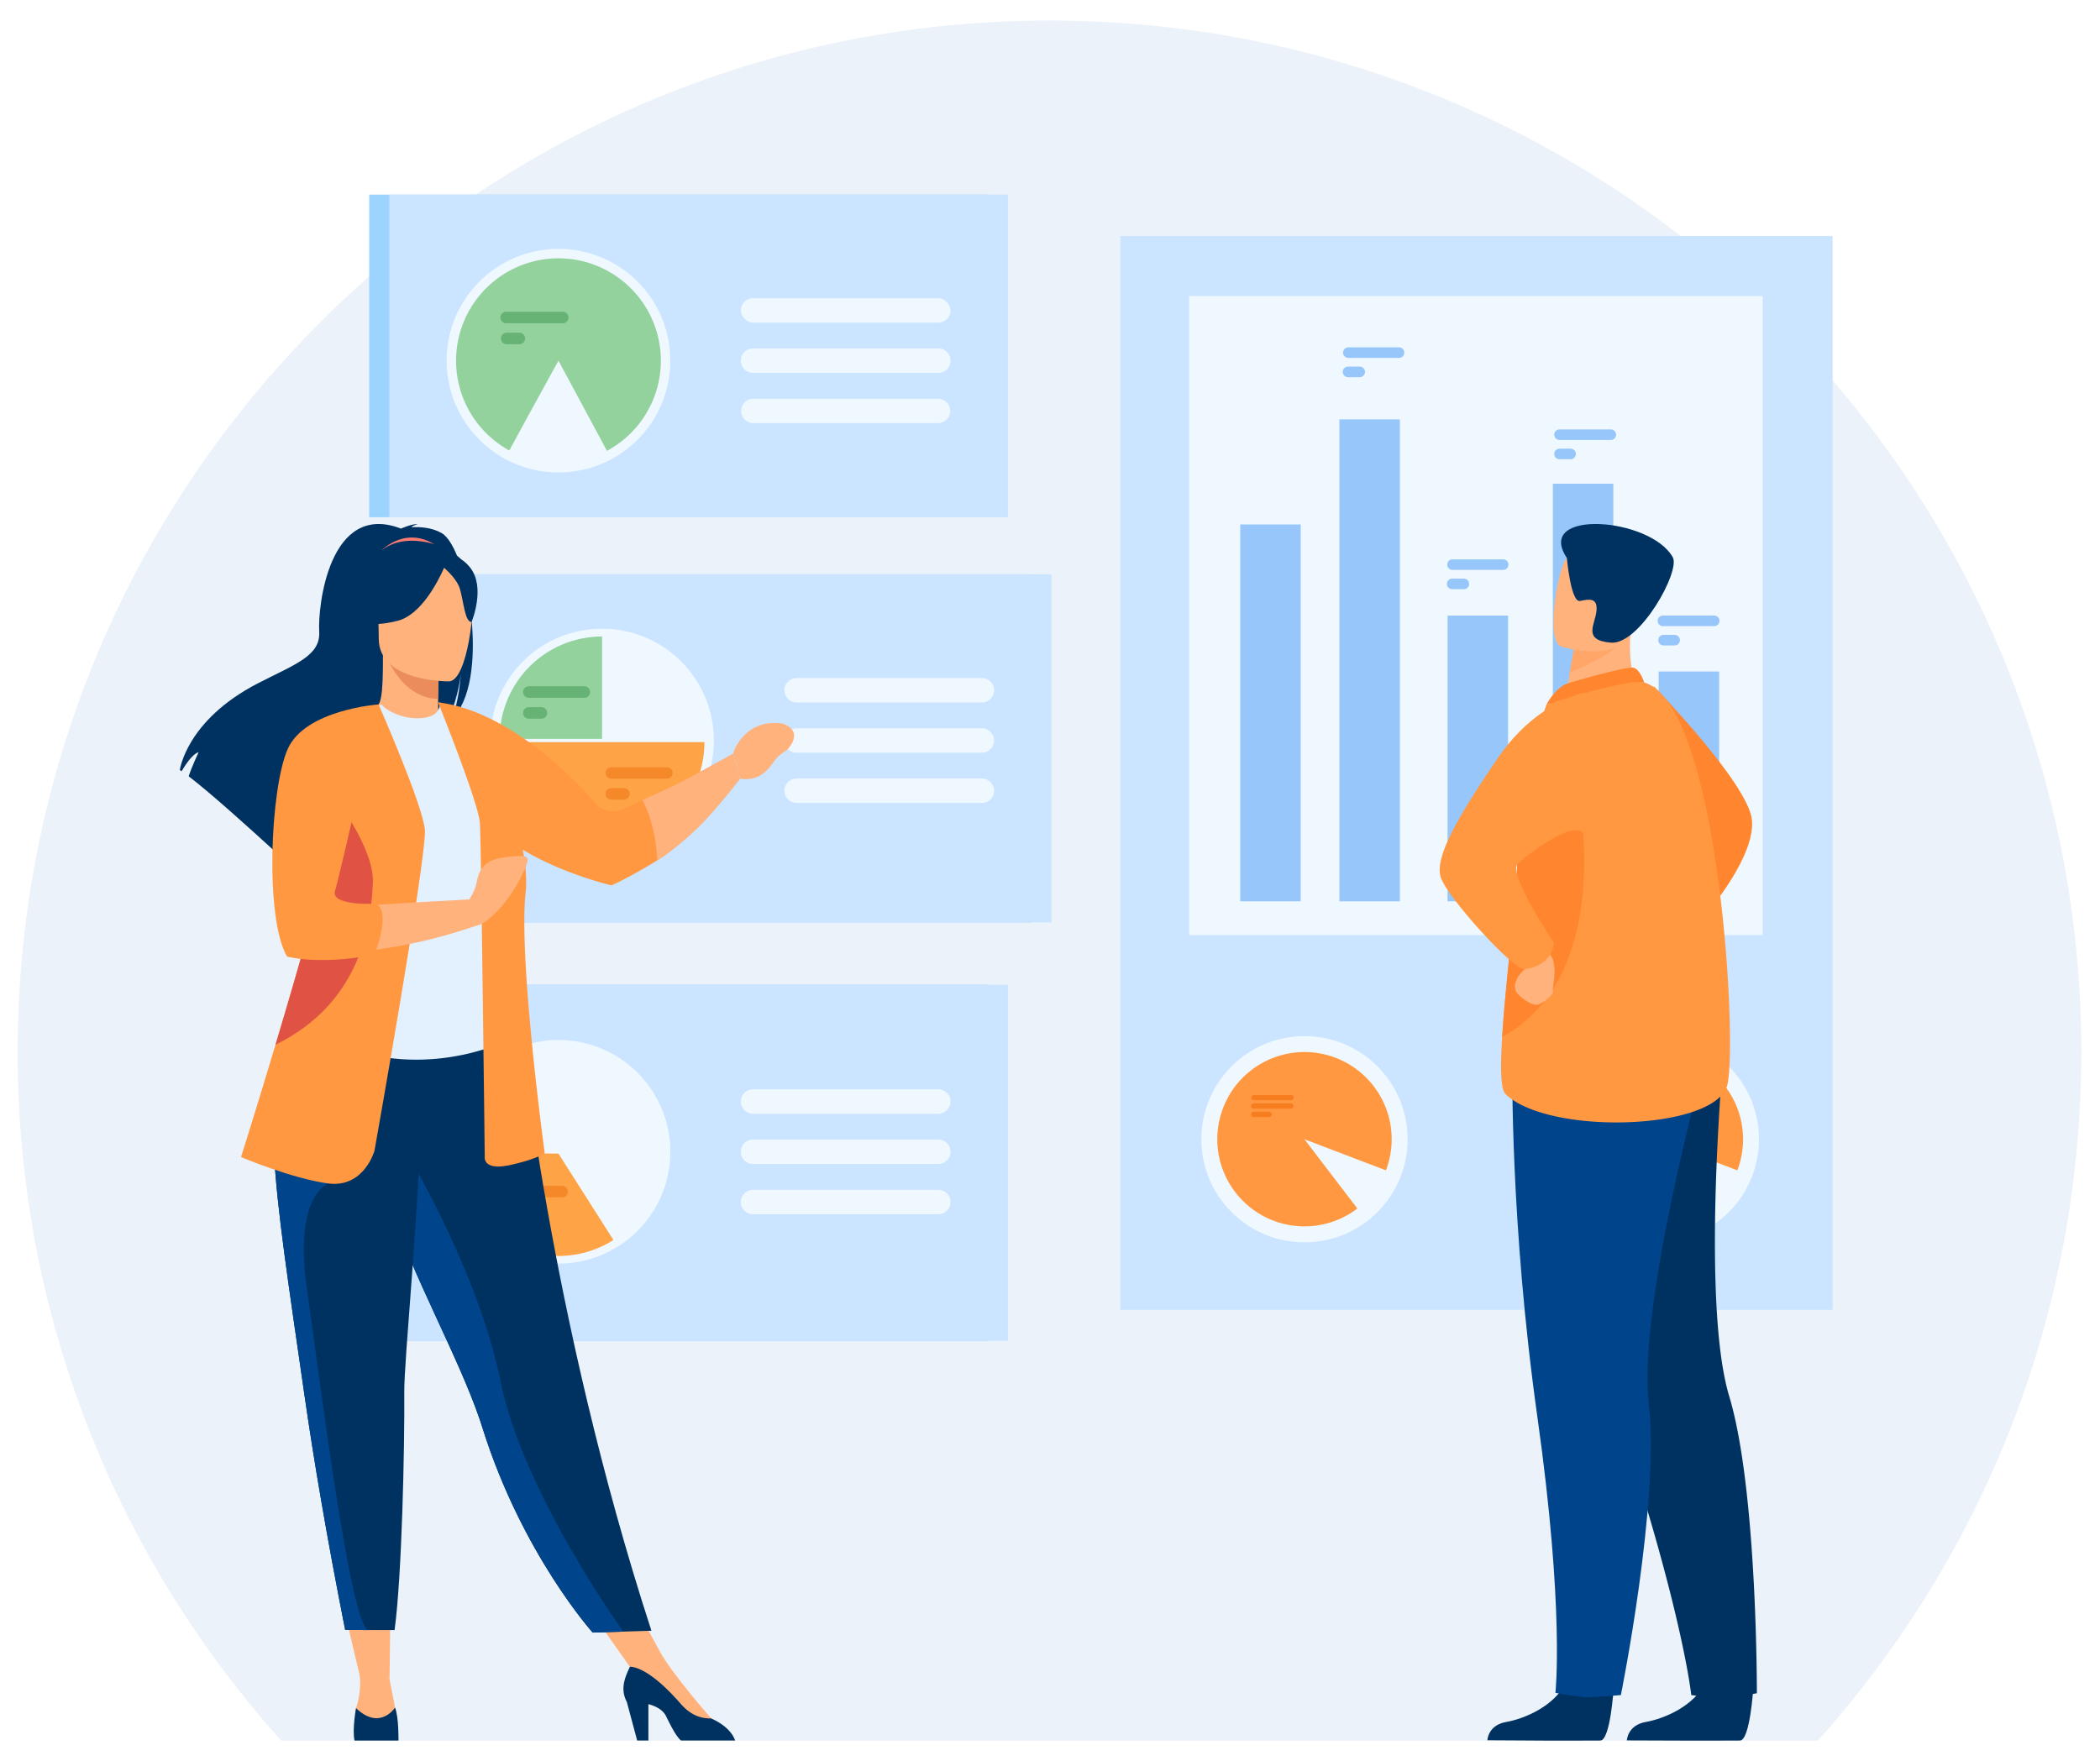 <svg xmlns="http://www.w3.org/2000/svg" viewBox="0 0 2182.48 1831.01"><defs><style>.cls-1{fill:#ebf2f9;}.cls-2{fill:#cbe4ff;}.cls-3{fill:#f0f8ff;}.cls-4{fill:#ff9841;}.cls-5{fill:#f77d1e;}.cls-6{fill:#97c7fa;}.cls-7{fill:#9dd3ff;}.cls-8{fill:#94d29d;}.cls-9{fill:#ffa347;}.cls-10{fill:#67b375;}.cls-11{fill:#f5892a;}.cls-12{fill:#ff862e;}.cls-13{fill:#003261;}.cls-14{fill:#00448c;}.cls-15{fill:#ffb27b;}.cls-16{fill:#ffa668;}.cls-17{fill:#ff7a70;}.cls-18{fill:#eb8d5a;}.cls-19{fill:#e3f0fd;}.cls-20{fill:#2f9aa9;}.cls-21{fill:#e05344;}</style></defs><title>Монтажная область 2 copy 4</title><g id="Layer_5" data-name="Layer 5"><path class="cls-1" d="M1090.71,21.36C498.47,21.36,18.37,501.47,18.37,1093.7c0,275.09,103.59,526,273.87,715.79H1889.18c170.28-189.83,273.87-440.7,273.87-715.79C2163.05,501.47,1683,21.36,1090.71,21.36Z"/><rect class="cls-2" x="1164.35" y="245.32" width="740.25" height="1116.39"/><rect class="cls-3" x="1235.88" y="307.77" width="595.99" height="664.3"/><circle class="cls-3" cx="1355.73" cy="1184.31" r="107.19" transform="translate(-440.35 1305.52) rotate(-45)"/><path class="cls-4" d="M1446.33,1184.31a90.61,90.61,0,1,0-35.65,72l-55-72,84.67,32.32A90.47,90.47,0,0,0,1446.33,1184.31Z"/><circle class="cls-3" cx="1720.93" cy="1184.31" r="107.19" transform="translate(172.91 2587.11) rotate(-76.72)"/><path class="cls-4" d="M1720.93,1093.7a90.6,90.6,0,0,0-64.57,154.17l64.57-63.56,84.67,32.32a90.68,90.68,0,0,0-84.67-122.93Z"/><path class="cls-5" d="M1707.69,1138.31h-38.57a2.77,2.77,0,0,0-2.76,2.76h0a2.76,2.76,0,0,0,2.76,2.75h38.57a2.75,2.75,0,0,0,2.75-2.75h0A2.76,2.76,0,0,0,1707.69,1138.31Z"/><path class="cls-5" d="M1707.69,1147h-38.57a2.76,2.76,0,1,0,0,5.51h38.57a2.76,2.76,0,0,0,0-5.51Z"/><path class="cls-5" d="M1685.05,1155.76h-15.93a2.76,2.76,0,1,0,0,5.51h15.93a2.76,2.76,0,0,0,0-5.51Z"/><path class="cls-5" d="M1341.75,1138.31h-38.57a2.77,2.77,0,0,0-2.76,2.76h0a2.76,2.76,0,0,0,2.76,2.75h38.57a2.75,2.75,0,0,0,2.75-2.75h0A2.76,2.76,0,0,0,1341.75,1138.31Z"/><path class="cls-5" d="M1341.75,1147h-38.57a2.76,2.76,0,1,0,0,5.51h38.57a2.76,2.76,0,0,0,0-5.51Z"/><path class="cls-5" d="M1319.11,1155.76h-15.93a2.76,2.76,0,1,0,0,5.51h15.93a2.76,2.76,0,0,0,0-5.51Z"/><rect class="cls-6" x="1288.95" y="545.18" width="62.89" height="391.77"/><rect class="cls-6" x="1391.98" y="435.97" width="62.89" height="500.98"/><rect class="cls-6" x="1504.41" y="639.92" width="62.89" height="297.03"/><rect class="cls-6" x="1613.8" y="502.86" width="62.89" height="434.09"/><rect class="cls-6" x="1723.77" y="698.06" width="62.89" height="238.89"/><path class="cls-6" d="M1673.71,446.38h-53.26a5.51,5.51,0,0,0,0,11h53.26a5.51,5.51,0,1,0,0-11Z"/><path class="cls-6" d="M1632.58,466.43h-12.13a5.51,5.51,0,0,0,0,11h12.13a5.51,5.51,0,0,0,0-11Z"/><path class="cls-6" d="M1454.24,361.06H1401a5.51,5.51,0,0,0,0,11h53.26a5.51,5.51,0,0,0,0-11Z"/><path class="cls-6" d="M1413.11,381.11H1401a5.53,5.53,0,0,0-5.51,5.51h0a5.53,5.53,0,0,0,5.51,5.51h12.13a5.53,5.53,0,0,0,5.51-5.51h0A5.53,5.53,0,0,0,1413.11,381.11Z"/><path class="cls-6" d="M1562.48,581.45h-53.26a5.51,5.51,0,0,0,0,11h53.26a5.51,5.51,0,0,0,0-11Z"/><path class="cls-6" d="M1521.35,601.5h-12.13a5.53,5.53,0,0,0-5.51,5.51h0a5.53,5.53,0,0,0,5.51,5.51h12.13a5.53,5.53,0,0,0,5.51-5.51h0A5.53,5.53,0,0,0,1521.35,601.5Z"/><path class="cls-6" d="M1781.85,639.92h-53.27a5.51,5.51,0,1,0,0,11h53.27a5.51,5.51,0,0,0,0-11Z"/><path class="cls-6" d="M1740.71,660h-12.13a5.51,5.51,0,0,0,0,11h12.13a5.51,5.51,0,0,0,0-11Z"/><rect class="cls-7" x="428.98" y="597.01" width="642.84" height="361.9"/><rect class="cls-2" x="449.88" y="597.01" width="642.84" height="361.9"/><circle class="cls-3" cx="625.69" cy="769.79" r="116.23" transform="translate(-361.06 667.9) rotate(-45)"/><path class="cls-3" d="M1020.46,704.86H827.91a12.72,12.72,0,0,0-12.69,12.68h0a12.73,12.73,0,0,0,12.69,12.69h192.55a12.73,12.73,0,0,0,12.69-12.69h0A12.72,12.72,0,0,0,1020.46,704.86Z"/><path class="cls-3" d="M1020.46,757.1H827.91a12.73,12.73,0,0,0-12.69,12.69h0a12.73,12.73,0,0,0,12.69,12.69h192.55a12.73,12.73,0,0,0,12.69-12.69h0A12.73,12.73,0,0,0,1020.46,757.1Z"/><path class="cls-3" d="M1020.46,809.34H827.91a12.69,12.69,0,1,0,0,25.38h192.55a12.69,12.69,0,1,0,0-25.38Z"/><path class="cls-8" d="M519.27,768.1H625.7V661.68A106.43,106.43,0,0,0,519.27,768.1Z"/><path class="cls-9" d="M732.11,771.52H519.27A106.43,106.43,0,0,0,625.69,878h0A106.43,106.43,0,0,0,732.11,771.52Z"/><path class="cls-10" d="M607.31,713.39H549.56a6,6,0,1,0,0,12h57.75a6,6,0,1,0,0-12Z"/><path class="cls-10" d="M562.71,735.13H549.56a6,6,0,1,0,0,12h13.15a6,6,0,1,0,0-12Z"/><path class="cls-11" d="M693.06,797.54H635.3a6,6,0,0,0,0,12h57.76a6,6,0,1,0,0-12Z"/><path class="cls-11" d="M648.46,819.28H635.3a6,6,0,0,0-6,6h0a6,6,0,0,0,6,6h13.16a6,6,0,0,0,6-6h0A6,6,0,0,0,648.46,819.28Z"/><path class="cls-7" d="M383.7,1023.72v370.12h642.84V1023.72Z"/><path class="cls-2" d="M404.61,1023.72v370.12h642.84V1023.72Z"/><circle class="cls-3" cx="580.41" cy="1197.35" r="116.23" transform="translate(-633.33 1742.65) rotate(-88.33)"/><path class="cls-3" d="M782.62,1157.8H975.17a12.69,12.69,0,1,0,0-25.38H782.62a12.69,12.69,0,0,0,0,25.38Z"/><path class="cls-3" d="M975.17,1184.66H782.62a12.69,12.69,0,0,0,0,25.38H975.17a12.69,12.69,0,1,0,0-25.38Z"/><path class="cls-3" d="M975.17,1236.91H782.62a12.71,12.71,0,0,0-12.68,12.68h0a12.72,12.72,0,0,0,12.68,12.69H975.17a12.73,12.73,0,0,0,12.69-12.69h0A12.72,12.72,0,0,0,975.17,1236.91Z"/><path class="cls-9" d="M580.41,1199.24,474,1197.88c0,.45,0,.91,0,1.36a106.43,106.43,0,0,0,163.52,89.81Z"/><rect class="cls-11" x="520.6" y="1232.75" width="69.71" height="11.95" rx="5.97"/><path class="cls-11" d="M539.73,1254.49H526.57a6,6,0,0,0,0,12h13.16a6,6,0,0,0,0-12Z"/><rect class="cls-7" x="383.7" y="202.32" width="642.85" height="335.39"/><rect class="cls-2" x="404.61" y="202.32" width="642.84" height="335.39"/><circle class="cls-3" cx="580.41" cy="374.94" r="116.23" transform="translate(-95.13 520.23) rotate(-45)"/><path class="cls-8" d="M580.41,268.53a106.42,106.42,0,0,0-51.07,199.79c17-31.58,51.07-93.38,51.07-93.38l50.39,93.75a106.43,106.43,0,0,0-50.39-200.16Z"/><rect class="cls-3" x="769.94" y="310.01" width="217.93" height="25.37" rx="12.69"/><path class="cls-3" d="M975.18,362.25H782.62a12.69,12.69,0,0,0,0,25.38H975.18a12.69,12.69,0,0,0,0-25.38Z"/><path class="cls-3" d="M975.18,414.5H782.62a12.69,12.69,0,0,0,0,25.37H975.18a12.69,12.69,0,0,0,0-25.37Z"/><path class="cls-10" d="M584.33,324.12H526.58a6,6,0,1,0,0,11.95h57.75a6,6,0,1,0,0-11.95Z"/><path class="cls-10" d="M539.73,345.86H526.58a6,6,0,0,0-6,6h0a6,6,0,0,0,6,6h13.15a6,6,0,0,0,6-6h0A6,6,0,0,0,539.73,345.86Z"/><path class="cls-12" d="M1718.64,713.22s97.3,100.44,102,138.32-46.3,97.12-46.3,97.12Z"/><path class="cls-13" d="M1677,1755.22s-3.32,53.4-13.65,54.17c-1.37.1-52.39.1-52.39.1l-65.14-.38s.43-15.69,19.47-19,50.9-16.7,62.44-41.86C1639.9,1721.76,1677,1755.22,1677,1755.22Z"/><path class="cls-13" d="M1822.11,1755.22s-3.31,53.4-13.64,54.17c-1.38.1-52.4.1-52.4.1l-65.33-.23s.62-15.84,19.66-19.16,50.91-16.7,62.44-41.86C1785,1721.76,1822.11,1755.22,1822.11,1755.22Z"/><path class="cls-13" d="M1604.9,1182.6s17,109,80.58,302.36,72.21,277.16,72.21,277.16a280.16,280.16,0,0,0,35.35,2.49c11.48,0,32.83-4.41,32.83-4.41s.58-211.37-28.71-308.63-6.32-350.62-6.32-350.62Z"/><path class="cls-14" d="M1571.73,1106.92s-2.42,164.18,26,365.77,18.78,287.16,18.78,287.16,23.38,4.19,31.6,4.47c8.79.29,36.43-2.2,36.43-2.2s40.66-201.67,29-302.57,55.67-346.23,55.67-346.23Z"/><path class="cls-15" d="M1703.43,722.71l-32.09,23.76L1625,736.71c.64-4.23,3.7-21.76,6.49-37.63.17-.94.33-1.88.49-2.79,2.39-13.51,4.45-25.12,4.45-25.12l43.32-21.58,16.15-8.05c0,.28-1.25,15-1.42,17.14C1691.42,696.8,1703.43,722.71,1703.43,722.71Z"/><path class="cls-12" d="M1628.21,710.71c1-.42,63.09-18.74,69.83-16.51s10.74,15.27,10.74,15.27l-101.53,22.95S1615.24,716.18,1628.21,710.71Z"/><path class="cls-4" d="M1795.35,1127.19c-10.52,48-185.62,53.69-230.75,10.12-5.14-5-5.39-28.07-3.45-59.22,3.78-60.87,15.95-152.42,16.42-199.2.23-22.59,3.33-45.69,7.47-66.67a540.75,540.75,0,0,1,22.21-79.8s85.52-27.65,101.53-22.95C1785.88,732.12,1805.88,1079.19,1795.35,1127.19Z"/><path class="cls-12" d="M1561.15,1078.09c3.78-60.87,15.95-152.42,16.42-199.2.23-22.59,3.33-45.69,7.47-66.67l51.45-9.08S1686.79,1008.6,1561.15,1078.09Z"/><path class="cls-15" d="M1589,993.25s3.5,8.38-3.86,14-12.14,14.75-10.46,21.41,17.85,17.53,23.45,15.78,17-10.53,15.77-14,7.66-30.85-6-41.37S1589,993.25,1589,993.25Z"/><path class="cls-4" d="M1646.53,720.1s-50.17,9.39-90.15,68.31-66.28,102.72-58.92,124,74.5,94.88,86.07,94.88,30.25-8.42,31.3-27.36c0,0-47.26-70.83-37.95-81.44,4-4.54,61.36-51.12,69.55-30.08C1660,903.19,1646.53,720.1,1646.53,720.1Z"/><path class="cls-16" d="M1691.2,659.35c-9.51,18.2-45,33.94-59.74,39.73.17-.94.33-1.88.49-2.79,2.39-13.51,4.45-25.12,4.45-25.12l43.32-21.58C1689.29,649.44,1695.12,651.86,1691.2,659.35Z"/><path class="cls-15" d="M1622.45,672.16s64.12,20,76-20.12,28.09-64.56-12.35-79-53-1.51-60.15,10.92S1606.07,665.92,1622.45,672.16Z"/><path class="cls-13" d="M1628.42,580.06s4.09,46.69,13.75,44.66,18.41-3.53,17,10.55-14.81,30.32,14.95,32.81,72.54-74.25,64.36-88.78C1714.9,537.38,1594.33,528.92,1628.42,580.06Z"/><polygon class="cls-15" points="606.95 1665.17 663.89 1745.86 686.08 1717.37 651.81 1654.08 606.95 1665.17"/><path class="cls-15" d="M739.13,1786.38s-40.59-46.09-53-69l-30.18,15.46,67.46,63.35,15.78-2.07Z"/><path class="cls-13" d="M764,1809.36H707.71c-5-4.47-9.69-13.47-15.49-25.28-3.31-6.76-10.75-10.49-18.37-12.53v37.81H662.2l-10.79-40.21c-7.19-13.47-1.79-25.82,3.26-36.47,5.88,0,22.94,4.24,52.92,38.69,9.85,11.31,20.72,15.35,31.54,15a2.39,2.39,0,0,0,.44.24C756.64,1794.45,762.21,1804.08,764,1809.36Z"/><polygon class="cls-15" points="354.83 1661.58 374.84 1745.86 404.82 1745.69 405.92 1661.58 354.83 1661.58"/><path class="cls-13" d="M458.93,554.11c-10.35-5.88-22.75-6.52-31.42-6,2.23-2.3,6.62-3.14,6.62-3.14-5.37-.8-17.38,4.53-17.38,4.53-74.81-28.82-86.57,81.33-85,106.92s-25.13,34-64.06,54.11c-74.26,38.47-80.78,90-80.78,90,.57.34,1.18.73,1.82,1.17,3.69-6.24,11.27-18,17.67-19.73-.25.56-7.56,16.14-10.29,25.06C218,823.68,259,860.6,287.57,886.78c-.13-5.11.07-12.38,1.94-16.21L293,891.82c15.29,14,25.83,23.93,25.83,23.93C317,895.07,412.4,785.94,462.18,753.26c12.12-17.85,16.43-49.36,16.75-51.84-2.09,25-6.37,39-10.19,46.9C510.9,709.52,486.35,569.7,458.93,554.11Z"/><path class="cls-15" d="M459.23,754.88c.25.11-24,12.72-42.3,7.73-17.18-4.69-28.41-27-28.17-27,7.27-1.44,9.37-11.44,9.22-54.41l3.29.64,55.31,11s-1.26,17.4-1.3,33.8C455.25,740.35,456.08,753.41,459.23,754.88Z"/><path class="cls-17" d="M396.68,572.15s27.29-29,61.55-1.49C458.23,570.66,438.29,567.22,396.68,572.15Z"/><path class="cls-18" d="M456.58,692.78s-1.26,17.4-1.3,33.8c-30.95-.87-47.31-29.1-54-44.76Z"/><path class="cls-13" d="M395.55,675.8s-16.22-25.63-20.11-47.54c-2.78-15.65,5.19-73.64,63.47-65.29a79.24,79.24,0,0,1,32.84,12.41c12.65,8.55,30.91,27,10.49,77.61l-5.3,17.09Z"/><path class="cls-13" d="M677,1695.25l-29.32.9-31.73,1s-73.31-81.62-114.43-212.45q-1.44-4.56-3-9.24c-22.51-65.62-69.16-148-93.74-222.53-3.92-11.88-7.43-23.06-10.58-33.64-1-3.38-2-6.71-2.93-10-18.12-63-23.37-104.28-28.2-148.44l177.53,1.42S569.26,1363.8,677,1695.25Z"/><path class="cls-19" d="M516.26,960.24c-.43,84.48,12.15,120.72,12.15,120.72s-74.48,38.62-163,10.19c-1.05-.33-73.29-17.16-73.29-17.16,1.48-3.42,14.65-60.35,16.09-63.49,18.69-41,32.88-58.92,35.1-71.51,4.11-23.51,4.2-47.84,2.15-70.78A578.35,578.35,0,0,0,324,757.06c24.12-5.6,47.33-15.18,72.43-24.78,5.77,7.33,22.8,14.75,38.11,14.4,17.63-.4,23.14-8,22.49-16.58,18.79,10.67,33.73,20.82,33.73,20.82,16,28.31,48.35,55.8,50.7,99.23C542.05,860.83,516.28,957.87,516.26,960.24Z"/><path class="cls-20" d="M363.07,969.65c-7.76,11-22.64,77.75-59.65,86.14,19.07-47.58,33.55-68.44,35.81-83.07,4.2-27.31,4.29-55.56,2.2-82.21,12.39-21.72,21.64-36.61,21.64-36.61,1-3.51,19.69-61.39,25.69-9.66S371.74,957.37,363.07,969.65Z"/><path class="cls-15" d="M466.92,708.31s-73.24,1.2-73.29-44.41S384.1,587.71,430.85,585s55.86,14.7,59.58,29.92S486,706.81,466.92,708.31Z"/><path class="cls-13" d="M488.25,589.57c-11.3-13.7-19.84-10.72-24.64-6.61-15.83-23.65-65.85,10.55-65.85,10.55-4.89,32.73-28.5,51.48-28.5,51.48s13.35,8.25,44.12.34c24.22-6.23,41.79-40.7,48.18-55.1,4.36,3.87,13.55,12.81,16.3,21.57,3.65,11.62,5.29,35.53,12.26,34.72C490.12,646.52,505.23,610.14,488.25,589.57Z"/><path class="cls-15" d="M373.84,1741.15A81.25,81.25,0,0,1,370,1775.7s-4.91,22.35,17.11,22.77,27.41-1.66,24.92-15.37-7.23-37.41-7.23-37.41Z"/><path class="cls-13" d="M414.13,1809.44l-.08,0H368.51l-.07,0c-2.5-11.69,1.58-33.71,1.58-33.71,24.93,23.83,40.53-.6,40.53-.6C414.59,1785.32,414.13,1809.44,414.13,1809.44Z"/><path class="cls-4" d="M761.29,784s-48.08,26.88-65.24,34.63c-6.11,2.75-17.18,7.9-28.48,13.18-6.82,3.19-13.73,6.43-19.71,9.25a24.78,24.78,0,0,1-29.36-6.34c-26-30.39-93.39-96.27-163-104.52l-.24-.11,0,.08h-.09l.39.75c3.91,9.72,42.05,105,43.23,125.1,1.24,21.19,5,346.41,5,346.41s-2.49,15,26.17,8.72,36.14-12.46,36.14-12.46S538.73,998.08,546.21,928.3c1.47-13.7.14-29.08-2.92-45,42.37,25.66,92.32,37.07,92.32,37.07s18.64-8.13,47.59-26.06c12.15-7.55,26.25-19.57,40.12-32.29,16.76-15.36,45.61-52.49,45.61-52.49Z"/><path class="cls-14" d="M647.72,1696.15l-31.73,1s-73.31-81.62-114.43-212.45q-1.44-4.56-3-9.24c-22.51-65.62-69.16-148-93.74-222.53-3.92-11.88-7.43-23.06-10.58-33.64-1-3.38-2-6.71-2.93-10l26.14-19.84s78.49,127.1,102.79,246.71C541.31,1540,625.84,1665.06,647.72,1696.15Z"/><path class="cls-13" d="M420.14,1447.28c.45,58.17-2.49,191.9-10.07,247.26H382c-15.54,0-23.29-.22-23.29-.22-19-96.26-32.52-175.91-42.36-244.55-8.08-56.32-15.26-104.6-20.78-146.17-5.55-41.83-9.42-76.86-10.8-106.45q-.32-7-.46-13.6t-.08-12.89l153.4-15C435.65,1257.62,419.89,1413.48,420.14,1447.28Z"/><path class="cls-14" d="M382,1694.54c-15.54,0-23.29-.22-23.29-.22-19-96.26-32.52-175.91-42.36-244.55-8.08-56.32-15.26-104.6-20.78-146.17-5.55-41.83-9.42-76.86-10.8-106.45l56.28,33.1s-35.92,12.68-22.21,108.63S362.88,1681,382,1694.54Z"/><path class="cls-4" d="M389.2,1196.2s-10.8,39-48.18,34.06-90.54-27.42-90.54-27.42,16-50.47,35.84-116.79c24.05-80.28,53.81-183.78,67.84-249.06,3.94-18.3,6.63-33.57,7.63-44.52l31.66-60.19s45.6,103.81,48.09,130S389.2,1196.2,389.2,1196.2Z"/><path class="cls-15" d="M522.71,891.46c-18,2.37-24.89,11.93-27.11,24.83-1.2,7-4.79,13.84-7.83,18.7-17.93,1-60.61,3.28-96.47,5.55l-2.95,47c29.45-3.67,65.65-11.15,107.31-25.41,3.2-.54,7.2-2.53,12.22-6.63,25.81-21.15,40.46-56.55,40.51-61.62S540.7,889.1,522.71,891.46Z"/><path class="cls-21" d="M387.55,917.08c-1.67,42.37-11.64,124.61-100.52,168.63-.24.11-.48.24-.71.34,24.05-80.28,53.81-183.78,67.84-249.06C370.49,861.38,388.46,893.76,387.55,917.08Z"/><path class="cls-4" d="M393.45,732.28s-76,5.39-94.31,46.09-24.09,176.11-.83,216c0,0,32,9.12,88.66-1.47l2.1-.4s18.07-44.24,1.87-53c0,0-47.77,2.49-42.78-13.29S393.45,732.28,393.45,732.28Z"/><path class="cls-15" d="M812.83,752.07C771.93,746.81,761.6,784,761.6,784l7.64,25.55c12.61,1.74,23.64-1.55,33.81-16.09s13-9,19.42-19.79C831.24,759,817.52,753.54,812.83,752.07Z"/><path class="cls-15" d="M696.05,818.64c-6.11,2.75-17.18,7.9-28.48,13.18,6,10.74,13.62,30.26,15.63,62.52,12.15-7.55,27.89-20.1,41.32-33.29,21.55-21.15,44.41-51.49,44.41-51.49L761.29,784S713.21,810.89,696.05,818.64Z"/></g></svg>